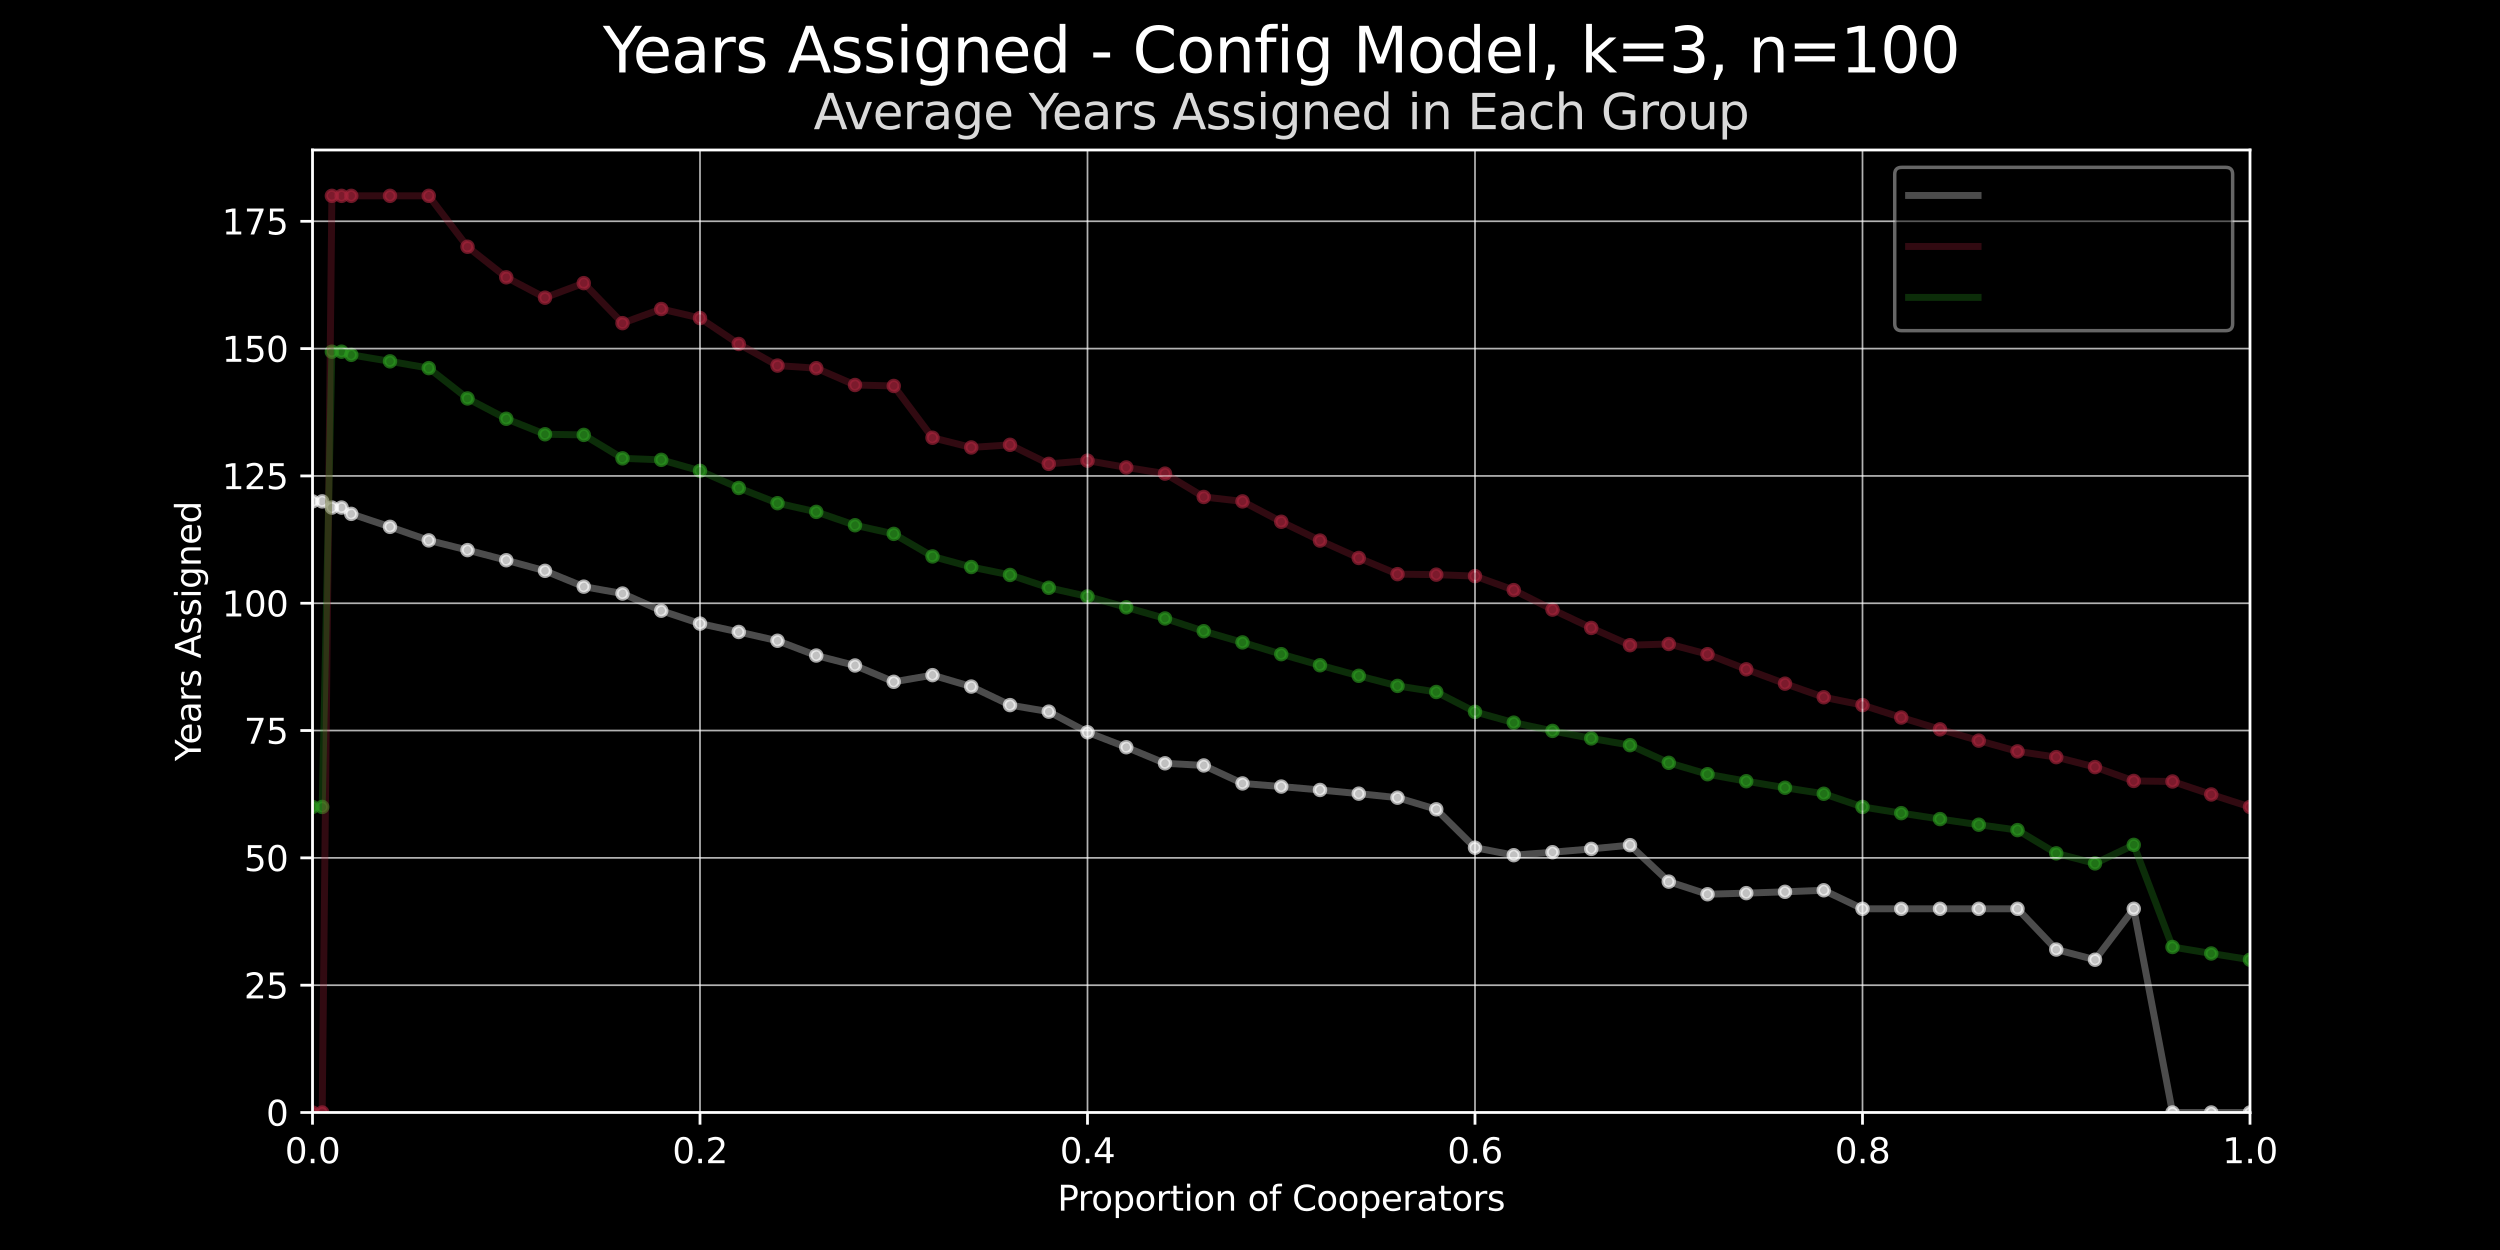 <?xml version="1.0" encoding="utf-8" standalone="no"?>
<!DOCTYPE svg PUBLIC "-//W3C//DTD SVG 1.1//EN"
  "http://www.w3.org/Graphics/SVG/1.1/DTD/svg11.dtd">
<svg xmlns:xlink="http://www.w3.org/1999/xlink" width="720pt" height="360pt" viewBox="0 0 720 360" xmlns="http://www.w3.org/2000/svg" version="1.1">
 <defs>
  <style type="text/css">*{stroke-linejoin: round; stroke-linecap: butt}</style>
 </defs>
 <g id="figure_1">
  <g id="patch_1">
   <path d="M 0 360 
L 720 360 
L 720 0 
L 0 0 
z
"/>
  </g>
  <g id="axes_1">
   <g id="patch_2">
    <path d="M 90 320.4 
L 648 320.4 
L 648 43.2 
L 90 43.2 
z
"/>
   </g>
   <g id="PathCollection_1">
    <defs>
     <path id="m12683fa46a" d="M 0 1.581 
C 0.419 1.581 0.822 1.415 1.118 1.118 
C 1.415 0.822 1.581 0.419 1.581 0 
C 1.581 -0.419 1.415 -0.822 1.118 -1.118 
C 0.822 -1.415 0.419 -1.581 0 -1.581 
C -0.419 -1.581 -0.822 -1.415 -1.118 -1.118 
C -1.415 -0.822 -1.581 -0.419 -1.581 0 
C -1.581 0.419 -1.415 0.822 -1.118 1.118 
C -0.822 1.415 -0.419 1.581 0 1.581 
z
" style="stroke: #ffffff; stroke-opacity: 0.65"/>
    </defs>
    <g clip-path="url(#p4855e568e0)">
     <use xlink:href="#m12683fa46a" x="90" y="144.4" style="fill: #ffffff; fill-opacity: 0.65; stroke: #ffffff; stroke-opacity: 0.65"/>
     <use xlink:href="#m12683fa46a" x="92.79" y="144.4" style="fill: #ffffff; fill-opacity: 0.65; stroke: #ffffff; stroke-opacity: 0.65"/>
     <use xlink:href="#m12683fa46a" x="95.58" y="146.178" style="fill: #ffffff; fill-opacity: 0.65; stroke: #ffffff; stroke-opacity: 0.65"/>
     <use xlink:href="#m12683fa46a" x="98.37" y="146.178" style="fill: #ffffff; fill-opacity: 0.65; stroke: #ffffff; stroke-opacity: 0.65"/>
     <use xlink:href="#m12683fa46a" x="101.16" y="147.992" style="fill: #ffffff; fill-opacity: 0.65; stroke: #ffffff; stroke-opacity: 0.65"/>
     <use xlink:href="#m12683fa46a" x="112.32" y="151.733" style="fill: #ffffff; fill-opacity: 0.65; stroke: #ffffff; stroke-opacity: 0.65"/>
     <use xlink:href="#m12683fa46a" x="123.48" y="155.634" style="fill: #ffffff; fill-opacity: 0.65; stroke: #ffffff; stroke-opacity: 0.65"/>
     <use xlink:href="#m12683fa46a" x="134.64" y="158.429" style="fill: #ffffff; fill-opacity: 0.65; stroke: #ffffff; stroke-opacity: 0.65"/>
     <use xlink:href="#m12683fa46a" x="145.8" y="161.348" style="fill: #ffffff; fill-opacity: 0.65; stroke: #ffffff; stroke-opacity: 0.65"/>
     <use xlink:href="#m12683fa46a" x="156.96" y="164.4" style="fill: #ffffff; fill-opacity: 0.65; stroke: #ffffff; stroke-opacity: 0.65"/>
     <use xlink:href="#m12683fa46a" x="168.12" y="168.958" style="fill: #ffffff; fill-opacity: 0.65; stroke: #ffffff; stroke-opacity: 0.65"/>
     <use xlink:href="#m12683fa46a" x="179.28" y="170.94" style="fill: #ffffff; fill-opacity: 0.65; stroke: #ffffff; stroke-opacity: 0.65"/>
     <use xlink:href="#m12683fa46a" x="190.44" y="175.88" style="fill: #ffffff; fill-opacity: 0.65; stroke: #ffffff; stroke-opacity: 0.65"/>
     <use xlink:href="#m12683fa46a" x="201.6" y="179.6" style="fill: #ffffff; fill-opacity: 0.65; stroke: #ffffff; stroke-opacity: 0.65"/>
     <use xlink:href="#m12683fa46a" x="212.76" y="182.007" style="fill: #ffffff; fill-opacity: 0.65; stroke: #ffffff; stroke-opacity: 0.65"/>
     <use xlink:href="#m12683fa46a" x="223.92" y="184.54" style="fill: #ffffff; fill-opacity: 0.65; stroke: #ffffff; stroke-opacity: 0.65"/>
     <use xlink:href="#m12683fa46a" x="235.08" y="188.796" style="fill: #ffffff; fill-opacity: 0.65; stroke: #ffffff; stroke-opacity: 0.65"/>
     <use xlink:href="#m12683fa46a" x="246.24" y="191.659" style="fill: #ffffff; fill-opacity: 0.65; stroke: #ffffff; stroke-opacity: 0.65"/>
     <use xlink:href="#m12683fa46a" x="257.4" y="196.362" style="fill: #ffffff; fill-opacity: 0.65; stroke: #ffffff; stroke-opacity: 0.65"/>
     <use xlink:href="#m12683fa46a" x="268.56" y="194.439" style="fill: #ffffff; fill-opacity: 0.65; stroke: #ffffff; stroke-opacity: 0.65"/>
     <use xlink:href="#m12683fa46a" x="279.72" y="197.733" style="fill: #ffffff; fill-opacity: 0.65; stroke: #ffffff; stroke-opacity: 0.65"/>
     <use xlink:href="#m12683fa46a" x="290.88" y="203.067" style="fill: #ffffff; fill-opacity: 0.65; stroke: #ffffff; stroke-opacity: 0.65"/>
     <use xlink:href="#m12683fa46a" x="302.04" y="204.959" style="fill: #ffffff; fill-opacity: 0.65; stroke: #ffffff; stroke-opacity: 0.65"/>
     <use xlink:href="#m12683fa46a" x="313.2" y="210.889" style="fill: #ffffff; fill-opacity: 0.65; stroke: #ffffff; stroke-opacity: 0.65"/>
     <use xlink:href="#m12683fa46a" x="324.36" y="215.205" style="fill: #ffffff; fill-opacity: 0.65; stroke: #ffffff; stroke-opacity: 0.65"/>
     <use xlink:href="#m12683fa46a" x="335.52" y="219.829" style="fill: #ffffff; fill-opacity: 0.65; stroke: #ffffff; stroke-opacity: 0.65"/>
     <use xlink:href="#m12683fa46a" x="346.68" y="220.449" style="fill: #ffffff; fill-opacity: 0.65; stroke: #ffffff; stroke-opacity: 0.65"/>
     <use xlink:href="#m12683fa46a" x="357.84" y="225.631" style="fill: #ffffff; fill-opacity: 0.65; stroke: #ffffff; stroke-opacity: 0.65"/>
     <use xlink:href="#m12683fa46a" x="369" y="226.533" style="fill: #ffffff; fill-opacity: 0.65; stroke: #ffffff; stroke-opacity: 0.65"/>
     <use xlink:href="#m12683fa46a" x="380.16" y="227.511" style="fill: #ffffff; fill-opacity: 0.65; stroke: #ffffff; stroke-opacity: 0.65"/>
     <use xlink:href="#m12683fa46a" x="391.32" y="228.574" style="fill: #ffffff; fill-opacity: 0.65; stroke: #ffffff; stroke-opacity: 0.65"/>
     <use xlink:href="#m12683fa46a" x="402.48" y="229.733" style="fill: #ffffff; fill-opacity: 0.65; stroke: #ffffff; stroke-opacity: 0.65"/>
     <use xlink:href="#m12683fa46a" x="413.64" y="233.082" style="fill: #ffffff; fill-opacity: 0.65; stroke: #ffffff; stroke-opacity: 0.65"/>
     <use xlink:href="#m12683fa46a" x="424.8" y="244.133" style="fill: #ffffff; fill-opacity: 0.65; stroke: #ffffff; stroke-opacity: 0.65"/>
     <use xlink:href="#m12683fa46a" x="435.96" y="246.295" style="fill: #ffffff; fill-opacity: 0.65; stroke: #ffffff; stroke-opacity: 0.65"/>
     <use xlink:href="#m12683fa46a" x="447.12" y="245.437" style="fill: #ffffff; fill-opacity: 0.65; stroke: #ffffff; stroke-opacity: 0.65"/>
     <use xlink:href="#m12683fa46a" x="458.28" y="244.478" style="fill: #ffffff; fill-opacity: 0.65; stroke: #ffffff; stroke-opacity: 0.65"/>
     <use xlink:href="#m12683fa46a" x="469.44" y="243.4" style="fill: #ffffff; fill-opacity: 0.65; stroke: #ffffff; stroke-opacity: 0.65"/>
     <use xlink:href="#m12683fa46a" x="480.6" y="253.911" style="fill: #ffffff; fill-opacity: 0.65; stroke: #ffffff; stroke-opacity: 0.65"/>
     <use xlink:href="#m12683fa46a" x="491.76" y="257.543" style="fill: #ffffff; fill-opacity: 0.65; stroke: #ffffff; stroke-opacity: 0.65"/>
     <use xlink:href="#m12683fa46a" x="502.92" y="257.221" style="fill: #ffffff; fill-opacity: 0.65; stroke: #ffffff; stroke-opacity: 0.65"/>
     <use xlink:href="#m12683fa46a" x="514.08" y="256.844" style="fill: #ffffff; fill-opacity: 0.65; stroke: #ffffff; stroke-opacity: 0.65"/>
     <use xlink:href="#m12683fa46a" x="525.24" y="256.4" style="fill: #ffffff; fill-opacity: 0.65; stroke: #ffffff; stroke-opacity: 0.65"/>
     <use xlink:href="#m12683fa46a" x="536.4" y="261.733" style="fill: #ffffff; fill-opacity: 0.65; stroke: #ffffff; stroke-opacity: 0.65"/>
     <use xlink:href="#m12683fa46a" x="547.56" y="261.733" style="fill: #ffffff; fill-opacity: 0.65; stroke: #ffffff; stroke-opacity: 0.65"/>
     <use xlink:href="#m12683fa46a" x="558.72" y="261.733" style="fill: #ffffff; fill-opacity: 0.65; stroke: #ffffff; stroke-opacity: 0.65"/>
     <use xlink:href="#m12683fa46a" x="569.88" y="261.733" style="fill: #ffffff; fill-opacity: 0.65; stroke: #ffffff; stroke-opacity: 0.65"/>
     <use xlink:href="#m12683fa46a" x="581.04" y="261.733" style="fill: #ffffff; fill-opacity: 0.65; stroke: #ffffff; stroke-opacity: 0.65"/>
     <use xlink:href="#m12683fa46a" x="592.2" y="273.467" style="fill: #ffffff; fill-opacity: 0.65; stroke: #ffffff; stroke-opacity: 0.65"/>
     <use xlink:href="#m12683fa46a" x="603.36" y="276.4" style="fill: #ffffff; fill-opacity: 0.65; stroke: #ffffff; stroke-opacity: 0.65"/>
     <use xlink:href="#m12683fa46a" x="614.52" y="261.733" style="fill: #ffffff; fill-opacity: 0.65; stroke: #ffffff; stroke-opacity: 0.65"/>
     <use xlink:href="#m12683fa46a" x="625.68" y="320.4" style="fill: #ffffff; fill-opacity: 0.65; stroke: #ffffff; stroke-opacity: 0.65"/>
     <use xlink:href="#m12683fa46a" x="636.84" y="320.4" style="fill: #ffffff; fill-opacity: 0.65; stroke: #ffffff; stroke-opacity: 0.65"/>
     <use xlink:href="#m12683fa46a" x="648" y="320.4" style="fill: #ffffff; fill-opacity: 0.65; stroke: #ffffff; stroke-opacity: 0.65"/>
    </g>
   </g>
   <g id="PathCollection_2">
    <defs>
     <path id="mee49247e23" d="M 0 1.581 
C 0.419 1.581 0.822 1.415 1.118 1.118 
C 1.415 0.822 1.581 0.419 1.581 0 
C 1.581 -0.419 1.415 -0.822 1.118 -1.118 
C 0.822 -1.415 0.419 -1.581 0 -1.581 
C -0.419 -1.581 -0.822 -1.415 -1.118 -1.118 
C -1.415 -0.822 -1.581 -0.419 -1.581 0 
C -1.581 0.419 -1.415 0.822 -1.118 1.118 
C -0.822 1.415 -0.419 1.581 0 1.581 
z
" style="stroke: #a4243b; stroke-opacity: 0.65"/>
    </defs>
    <g clip-path="url(#p4855e568e0)">
     <use xlink:href="#mee49247e23" x="90" y="320.4" style="fill: #a4243b; fill-opacity: 0.65; stroke: #a4243b; stroke-opacity: 0.65"/>
     <use xlink:href="#mee49247e23" x="92.79" y="320.4" style="fill: #a4243b; fill-opacity: 0.65; stroke: #a4243b; stroke-opacity: 0.65"/>
     <use xlink:href="#mee49247e23" x="95.58" y="56.4" style="fill: #a4243b; fill-opacity: 0.65; stroke: #a4243b; stroke-opacity: 0.65"/>
     <use xlink:href="#mee49247e23" x="98.37" y="56.4" style="fill: #a4243b; fill-opacity: 0.65; stroke: #a4243b; stroke-opacity: 0.65"/>
     <use xlink:href="#mee49247e23" x="101.16" y="56.4" style="fill: #a4243b; fill-opacity: 0.65; stroke: #a4243b; stroke-opacity: 0.65"/>
     <use xlink:href="#mee49247e23" x="112.32" y="56.4" style="fill: #a4243b; fill-opacity: 0.65; stroke: #a4243b; stroke-opacity: 0.65"/>
     <use xlink:href="#mee49247e23" x="123.48" y="56.4" style="fill: #a4243b; fill-opacity: 0.65; stroke: #a4243b; stroke-opacity: 0.65"/>
     <use xlink:href="#mee49247e23" x="134.64" y="71.067" style="fill: #a4243b; fill-opacity: 0.65; stroke: #a4243b; stroke-opacity: 0.65"/>
     <use xlink:href="#mee49247e23" x="145.8" y="79.867" style="fill: #a4243b; fill-opacity: 0.65; stroke: #a4243b; stroke-opacity: 0.65"/>
     <use xlink:href="#mee49247e23" x="156.96" y="85.733" style="fill: #a4243b; fill-opacity: 0.65; stroke: #a4243b; stroke-opacity: 0.65"/>
     <use xlink:href="#mee49247e23" x="168.12" y="81.543" style="fill: #a4243b; fill-opacity: 0.65; stroke: #a4243b; stroke-opacity: 0.65"/>
     <use xlink:href="#mee49247e23" x="179.28" y="93.067" style="fill: #a4243b; fill-opacity: 0.65; stroke: #a4243b; stroke-opacity: 0.65"/>
     <use xlink:href="#mee49247e23" x="190.44" y="88.993" style="fill: #a4243b; fill-opacity: 0.65; stroke: #a4243b; stroke-opacity: 0.65"/>
     <use xlink:href="#mee49247e23" x="201.6" y="91.6" style="fill: #a4243b; fill-opacity: 0.65; stroke: #a4243b; stroke-opacity: 0.65"/>
     <use xlink:href="#mee49247e23" x="212.76" y="99.067" style="fill: #a4243b; fill-opacity: 0.65; stroke: #a4243b; stroke-opacity: 0.65"/>
     <use xlink:href="#mee49247e23" x="223.92" y="105.289" style="fill: #a4243b; fill-opacity: 0.65; stroke: #a4243b; stroke-opacity: 0.65"/>
     <use xlink:href="#mee49247e23" x="235.08" y="106.041" style="fill: #a4243b; fill-opacity: 0.65; stroke: #a4243b; stroke-opacity: 0.65"/>
     <use xlink:href="#mee49247e23" x="246.24" y="110.876" style="fill: #a4243b; fill-opacity: 0.65; stroke: #a4243b; stroke-opacity: 0.65"/>
     <use xlink:href="#mee49247e23" x="257.4" y="111.156" style="fill: #a4243b; fill-opacity: 0.65; stroke: #a4243b; stroke-opacity: 0.65"/>
     <use xlink:href="#mee49247e23" x="268.56" y="126.067" style="fill: #a4243b; fill-opacity: 0.65; stroke: #a4243b; stroke-opacity: 0.65"/>
     <use xlink:href="#mee49247e23" x="279.72" y="128.871" style="fill: #a4243b; fill-opacity: 0.65; stroke: #a4243b; stroke-opacity: 0.65"/>
     <use xlink:href="#mee49247e23" x="290.88" y="128.104" style="fill: #a4243b; fill-opacity: 0.65; stroke: #a4243b; stroke-opacity: 0.65"/>
     <use xlink:href="#mee49247e23" x="302.04" y="133.593" style="fill: #a4243b; fill-opacity: 0.65; stroke: #a4243b; stroke-opacity: 0.65"/>
     <use xlink:href="#mee49247e23" x="313.2" y="132.667" style="fill: #a4243b; fill-opacity: 0.65; stroke: #a4243b; stroke-opacity: 0.65"/>
     <use xlink:href="#mee49247e23" x="324.36" y="134.622" style="fill: #a4243b; fill-opacity: 0.65; stroke: #a4243b; stroke-opacity: 0.65"/>
     <use xlink:href="#mee49247e23" x="335.52" y="136.4" style="fill: #a4243b; fill-opacity: 0.65; stroke: #a4243b; stroke-opacity: 0.65"/>
     <use xlink:href="#mee49247e23" x="346.68" y="143.125" style="fill: #a4243b; fill-opacity: 0.65; stroke: #a4243b; stroke-opacity: 0.65"/>
     <use xlink:href="#mee49247e23" x="357.84" y="144.4" style="fill: #a4243b; fill-opacity: 0.65; stroke: #a4243b; stroke-opacity: 0.65"/>
     <use xlink:href="#mee49247e23" x="369" y="150.267" style="fill: #a4243b; fill-opacity: 0.65; stroke: #a4243b; stroke-opacity: 0.65"/>
     <use xlink:href="#mee49247e23" x="380.16" y="155.682" style="fill: #a4243b; fill-opacity: 0.65; stroke: #a4243b; stroke-opacity: 0.65"/>
     <use xlink:href="#mee49247e23" x="391.32" y="160.696" style="fill: #a4243b; fill-opacity: 0.65; stroke: #a4243b; stroke-opacity: 0.65"/>
     <use xlink:href="#mee49247e23" x="402.48" y="165.352" style="fill: #a4243b; fill-opacity: 0.65; stroke: #a4243b; stroke-opacity: 0.65"/>
     <use xlink:href="#mee49247e23" x="413.64" y="165.499" style="fill: #a4243b; fill-opacity: 0.65; stroke: #a4243b; stroke-opacity: 0.65"/>
     <use xlink:href="#mee49247e23" x="424.8" y="165.911" style="fill: #a4243b; fill-opacity: 0.65; stroke: #a4243b; stroke-opacity: 0.65"/>
     <use xlink:href="#mee49247e23" x="435.96" y="169.948" style="fill: #a4243b; fill-opacity: 0.65; stroke: #a4243b; stroke-opacity: 0.65"/>
     <use xlink:href="#mee49247e23" x="447.12" y="175.567" style="fill: #a4243b; fill-opacity: 0.65; stroke: #a4243b; stroke-opacity: 0.65"/>
     <use xlink:href="#mee49247e23" x="458.28" y="180.844" style="fill: #a4243b; fill-opacity: 0.65; stroke: #a4243b; stroke-opacity: 0.65"/>
     <use xlink:href="#mee49247e23" x="469.44" y="185.812" style="fill: #a4243b; fill-opacity: 0.65; stroke: #a4243b; stroke-opacity: 0.65"/>
     <use xlink:href="#mee49247e23" x="480.6" y="185.467" style="fill: #a4243b; fill-opacity: 0.65; stroke: #a4243b; stroke-opacity: 0.65"/>
     <use xlink:href="#mee49247e23" x="491.76" y="188.4" style="fill: #a4243b; fill-opacity: 0.65; stroke: #a4243b; stroke-opacity: 0.65"/>
     <use xlink:href="#mee49247e23" x="502.92" y="192.76" style="fill: #a4243b; fill-opacity: 0.65; stroke: #a4243b; stroke-opacity: 0.65"/>
     <use xlink:href="#mee49247e23" x="514.08" y="196.891" style="fill: #a4243b; fill-opacity: 0.65; stroke: #a4243b; stroke-opacity: 0.65"/>
     <use xlink:href="#mee49247e23" x="525.24" y="200.81" style="fill: #a4243b; fill-opacity: 0.65; stroke: #a4243b; stroke-opacity: 0.65"/>
     <use xlink:href="#mee49247e23" x="536.4" y="203.067" style="fill: #a4243b; fill-opacity: 0.65; stroke: #a4243b; stroke-opacity: 0.65"/>
     <use xlink:href="#mee49247e23" x="547.56" y="206.644" style="fill: #a4243b; fill-opacity: 0.65; stroke: #a4243b; stroke-opacity: 0.65"/>
     <use xlink:href="#mee49247e23" x="558.72" y="210.051" style="fill: #a4243b; fill-opacity: 0.65; stroke: #a4243b; stroke-opacity: 0.65"/>
     <use xlink:href="#mee49247e23" x="569.88" y="213.299" style="fill: #a4243b; fill-opacity: 0.65; stroke: #a4243b; stroke-opacity: 0.65"/>
     <use xlink:href="#mee49247e23" x="581.04" y="216.4" style="fill: #a4243b; fill-opacity: 0.65; stroke: #a4243b; stroke-opacity: 0.65"/>
     <use xlink:href="#mee49247e23" x="592.2" y="218.059" style="fill: #a4243b; fill-opacity: 0.65; stroke: #a4243b; stroke-opacity: 0.65"/>
     <use xlink:href="#mee49247e23" x="603.36" y="220.922" style="fill: #a4243b; fill-opacity: 0.65; stroke: #a4243b; stroke-opacity: 0.65"/>
     <use xlink:href="#mee49247e23" x="614.52" y="224.911" style="fill: #a4243b; fill-opacity: 0.65; stroke: #a4243b; stroke-opacity: 0.65"/>
     <use xlink:href="#mee49247e23" x="625.68" y="225.067" style="fill: #a4243b; fill-opacity: 0.65; stroke: #a4243b; stroke-opacity: 0.65"/>
     <use xlink:href="#mee49247e23" x="636.84" y="228.808" style="fill: #a4243b; fill-opacity: 0.65; stroke: #a4243b; stroke-opacity: 0.65"/>
     <use xlink:href="#mee49247e23" x="648" y="232.4" style="fill: #a4243b; fill-opacity: 0.65; stroke: #a4243b; stroke-opacity: 0.65"/>
    </g>
   </g>
   <g id="PathCollection_3">
    <defs>
     <path id="m3c307ab7bc" d="M 0 1.581 
C 0.419 1.581 0.822 1.415 1.118 1.118 
C 1.415 0.822 1.581 0.419 1.581 0 
C 1.581 -0.419 1.415 -0.822 1.118 -1.118 
C 0.822 -1.415 0.419 -1.581 0 -1.581 
C -0.419 -1.581 -0.822 -1.415 -1.118 -1.118 
C -1.415 -0.822 -1.581 -0.419 -1.581 0 
C -1.581 0.419 -1.415 0.822 -1.118 1.118 
C -0.822 1.415 -0.419 1.581 0 1.581 
z
" style="stroke: #2b9720; stroke-opacity: 0.65"/>
    </defs>
    <g clip-path="url(#p4855e568e0)">
     <use xlink:href="#m3c307ab7bc" x="90" y="232.4" style="fill: #2b9720; fill-opacity: 0.65; stroke: #2b9720; stroke-opacity: 0.65"/>
     <use xlink:href="#m3c307ab7bc" x="92.79" y="232.4" style="fill: #2b9720; fill-opacity: 0.65; stroke: #2b9720; stroke-opacity: 0.65"/>
     <use xlink:href="#m3c307ab7bc" x="95.58" y="101.289" style="fill: #2b9720; fill-opacity: 0.65; stroke: #2b9720; stroke-opacity: 0.65"/>
     <use xlink:href="#m3c307ab7bc" x="98.37" y="101.289" style="fill: #2b9720; fill-opacity: 0.65; stroke: #2b9720; stroke-opacity: 0.65"/>
     <use xlink:href="#m3c307ab7bc" x="101.16" y="102.196" style="fill: #2b9720; fill-opacity: 0.65; stroke: #2b9720; stroke-opacity: 0.65"/>
     <use xlink:href="#m3c307ab7bc" x="112.32" y="104.067" style="fill: #2b9720; fill-opacity: 0.65; stroke: #2b9720; stroke-opacity: 0.65"/>
     <use xlink:href="#m3c307ab7bc" x="123.48" y="106.017" style="fill: #2b9720; fill-opacity: 0.65; stroke: #2b9720; stroke-opacity: 0.65"/>
     <use xlink:href="#m3c307ab7bc" x="134.64" y="114.748" style="fill: #2b9720; fill-opacity: 0.65; stroke: #2b9720; stroke-opacity: 0.65"/>
     <use xlink:href="#m3c307ab7bc" x="145.8" y="120.607" style="fill: #2b9720; fill-opacity: 0.65; stroke: #2b9720; stroke-opacity: 0.65"/>
     <use xlink:href="#m3c307ab7bc" x="156.96" y="125.067" style="fill: #2b9720; fill-opacity: 0.65; stroke: #2b9720; stroke-opacity: 0.65"/>
     <use xlink:href="#m3c307ab7bc" x="168.12" y="125.25" style="fill: #2b9720; fill-opacity: 0.65; stroke: #2b9720; stroke-opacity: 0.65"/>
     <use xlink:href="#m3c307ab7bc" x="179.28" y="132.003" style="fill: #2b9720; fill-opacity: 0.65; stroke: #2b9720; stroke-opacity: 0.65"/>
     <use xlink:href="#m3c307ab7bc" x="190.44" y="132.436" style="fill: #2b9720; fill-opacity: 0.65; stroke: #2b9720; stroke-opacity: 0.65"/>
     <use xlink:href="#m3c307ab7bc" x="201.6" y="135.6" style="fill: #2b9720; fill-opacity: 0.65; stroke: #2b9720; stroke-opacity: 0.65"/>
     <use xlink:href="#m3c307ab7bc" x="212.76" y="140.537" style="fill: #2b9720; fill-opacity: 0.65; stroke: #2b9720; stroke-opacity: 0.65"/>
     <use xlink:href="#m3c307ab7bc" x="223.92" y="144.915" style="fill: #2b9720; fill-opacity: 0.65; stroke: #2b9720; stroke-opacity: 0.65"/>
     <use xlink:href="#m3c307ab7bc" x="235.08" y="147.419" style="fill: #2b9720; fill-opacity: 0.65; stroke: #2b9720; stroke-opacity: 0.65"/>
     <use xlink:href="#m3c307ab7bc" x="246.24" y="151.268" style="fill: #2b9720; fill-opacity: 0.65; stroke: #2b9720; stroke-opacity: 0.65"/>
     <use xlink:href="#m3c307ab7bc" x="257.4" y="153.759" style="fill: #2b9720; fill-opacity: 0.65; stroke: #2b9720; stroke-opacity: 0.65"/>
     <use xlink:href="#m3c307ab7bc" x="268.56" y="160.253" style="fill: #2b9720; fill-opacity: 0.65; stroke: #2b9720; stroke-opacity: 0.65"/>
     <use xlink:href="#m3c307ab7bc" x="279.72" y="163.302" style="fill: #2b9720; fill-opacity: 0.65; stroke: #2b9720; stroke-opacity: 0.65"/>
     <use xlink:href="#m3c307ab7bc" x="290.88" y="165.585" style="fill: #2b9720; fill-opacity: 0.65; stroke: #2b9720; stroke-opacity: 0.65"/>
     <use xlink:href="#m3c307ab7bc" x="302.04" y="169.276" style="fill: #2b9720; fill-opacity: 0.65; stroke: #2b9720; stroke-opacity: 0.65"/>
     <use xlink:href="#m3c307ab7bc" x="313.2" y="171.778" style="fill: #2b9720; fill-opacity: 0.65; stroke: #2b9720; stroke-opacity: 0.65"/>
     <use xlink:href="#m3c307ab7bc" x="324.36" y="174.913" style="fill: #2b9720; fill-opacity: 0.65; stroke: #2b9720; stroke-opacity: 0.65"/>
     <use xlink:href="#m3c307ab7bc" x="335.52" y="178.114" style="fill: #2b9720; fill-opacity: 0.65; stroke: #2b9720; stroke-opacity: 0.65"/>
     <use xlink:href="#m3c307ab7bc" x="346.68" y="181.787" style="fill: #2b9720; fill-opacity: 0.65; stroke: #2b9720; stroke-opacity: 0.65"/>
     <use xlink:href="#m3c307ab7bc" x="357.84" y="185.015" style="fill: #2b9720; fill-opacity: 0.65; stroke: #2b9720; stroke-opacity: 0.65"/>
     <use xlink:href="#m3c307ab7bc" x="369" y="188.4" style="fill: #2b9720; fill-opacity: 0.65; stroke: #2b9720; stroke-opacity: 0.65"/>
     <use xlink:href="#m3c307ab7bc" x="380.16" y="191.597" style="fill: #2b9720; fill-opacity: 0.65; stroke: #2b9720; stroke-opacity: 0.65"/>
     <use xlink:href="#m3c307ab7bc" x="391.32" y="194.635" style="fill: #2b9720; fill-opacity: 0.65; stroke: #2b9720; stroke-opacity: 0.65"/>
     <use xlink:href="#m3c307ab7bc" x="402.48" y="197.543" style="fill: #2b9720; fill-opacity: 0.65; stroke: #2b9720; stroke-opacity: 0.65"/>
     <use xlink:href="#m3c307ab7bc" x="413.64" y="199.291" style="fill: #2b9720; fill-opacity: 0.65; stroke: #2b9720; stroke-opacity: 0.65"/>
     <use xlink:href="#m3c307ab7bc" x="424.8" y="205.022" style="fill: #2b9720; fill-opacity: 0.65; stroke: #2b9720; stroke-opacity: 0.65"/>
     <use xlink:href="#m3c307ab7bc" x="435.96" y="208.122" style="fill: #2b9720; fill-opacity: 0.65; stroke: #2b9720; stroke-opacity: 0.65"/>
     <use xlink:href="#m3c307ab7bc" x="447.12" y="210.502" style="fill: #2b9720; fill-opacity: 0.65; stroke: #2b9720; stroke-opacity: 0.65"/>
     <use xlink:href="#m3c307ab7bc" x="458.28" y="212.661" style="fill: #2b9720; fill-opacity: 0.65; stroke: #2b9720; stroke-opacity: 0.65"/>
     <use xlink:href="#m3c307ab7bc" x="469.44" y="214.606" style="fill: #2b9720; fill-opacity: 0.65; stroke: #2b9720; stroke-opacity: 0.65"/>
     <use xlink:href="#m3c307ab7bc" x="480.6" y="219.689" style="fill: #2b9720; fill-opacity: 0.65; stroke: #2b9720; stroke-opacity: 0.65"/>
     <use xlink:href="#m3c307ab7bc" x="491.76" y="222.971" style="fill: #2b9720; fill-opacity: 0.65; stroke: #2b9720; stroke-opacity: 0.65"/>
     <use xlink:href="#m3c307ab7bc" x="502.92" y="224.99" style="fill: #2b9720; fill-opacity: 0.65; stroke: #2b9720; stroke-opacity: 0.65"/>
     <use xlink:href="#m3c307ab7bc" x="514.08" y="226.868" style="fill: #2b9720; fill-opacity: 0.65; stroke: #2b9720; stroke-opacity: 0.65"/>
     <use xlink:href="#m3c307ab7bc" x="525.24" y="228.605" style="fill: #2b9720; fill-opacity: 0.65; stroke: #2b9720; stroke-opacity: 0.65"/>
     <use xlink:href="#m3c307ab7bc" x="536.4" y="232.4" style="fill: #2b9720; fill-opacity: 0.65; stroke: #2b9720; stroke-opacity: 0.65"/>
     <use xlink:href="#m3c307ab7bc" x="547.56" y="234.189" style="fill: #2b9720; fill-opacity: 0.65; stroke: #2b9720; stroke-opacity: 0.65"/>
     <use xlink:href="#m3c307ab7bc" x="558.72" y="235.892" style="fill: #2b9720; fill-opacity: 0.65; stroke: #2b9720; stroke-opacity: 0.65"/>
     <use xlink:href="#m3c307ab7bc" x="569.88" y="237.516" style="fill: #2b9720; fill-opacity: 0.65; stroke: #2b9720; stroke-opacity: 0.65"/>
     <use xlink:href="#m3c307ab7bc" x="581.04" y="239.067" style="fill: #2b9720; fill-opacity: 0.65; stroke: #2b9720; stroke-opacity: 0.65"/>
     <use xlink:href="#m3c307ab7bc" x="592.2" y="245.763" style="fill: #2b9720; fill-opacity: 0.65; stroke: #2b9720; stroke-opacity: 0.65"/>
     <use xlink:href="#m3c307ab7bc" x="603.36" y="248.661" style="fill: #2b9720; fill-opacity: 0.65; stroke: #2b9720; stroke-opacity: 0.65"/>
     <use xlink:href="#m3c307ab7bc" x="614.52" y="243.322" style="fill: #2b9720; fill-opacity: 0.65; stroke: #2b9720; stroke-opacity: 0.65"/>
     <use xlink:href="#m3c307ab7bc" x="625.68" y="272.733" style="fill: #2b9720; fill-opacity: 0.65; stroke: #2b9720; stroke-opacity: 0.65"/>
     <use xlink:href="#m3c307ab7bc" x="636.84" y="274.604" style="fill: #2b9720; fill-opacity: 0.65; stroke: #2b9720; stroke-opacity: 0.65"/>
     <use xlink:href="#m3c307ab7bc" x="648" y="276.4" style="fill: #2b9720; fill-opacity: 0.65; stroke: #2b9720; stroke-opacity: 0.65"/>
    </g>
   </g>
   <g id="matplotlib.axis_1">
    <g id="xtick_1">
     <g id="line2d_1">
      <path d="M 90 320.4 
L 90 43.2 
" clip-path="url(#p4855e568e0)" style="fill: none; stroke: #ffffff; stroke-opacity: 0.7; stroke-width: 0.5; stroke-linecap: square"/>
     </g>
     <g id="line2d_2">
      <defs>
       <path id="m5437468c72" d="M 0 0 
L 0 3.5 
" style="stroke: #ffffff; stroke-width: 0.8"/>
      </defs>
      <g>
       <use xlink:href="#m5437468c72" x="90" y="320.4" style="fill: #ffffff; stroke: #ffffff; stroke-width: 0.8"/>
      </g>
     </g>
     <g id="text_1">
      <!-- 0.0 -->
      <g style="fill: #ffffff" transform="translate(82.048 334.998) scale(0.1 -0.1)">
       <defs>
        <path id="DejaVuSans-30" d="M 2034 4250 
Q 1547 4250 1301 3770 
Q 1056 3291 1056 2328 
Q 1056 1369 1301 889 
Q 1547 409 2034 409 
Q 2525 409 2770 889 
Q 3016 1369 3016 2328 
Q 3016 3291 2770 3770 
Q 2525 4250 2034 4250 
z
M 2034 4750 
Q 2819 4750 3233 4129 
Q 3647 3509 3647 2328 
Q 3647 1150 3233 529 
Q 2819 -91 2034 -91 
Q 1250 -91 836 529 
Q 422 1150 422 2328 
Q 422 3509 836 4129 
Q 1250 4750 2034 4750 
z
" transform="scale(0.016)"/>
        <path id="DejaVuSans-2e" d="M 684 794 
L 1344 794 
L 1344 0 
L 684 0 
L 684 794 
z
" transform="scale(0.016)"/>
       </defs>
       <use xlink:href="#DejaVuSans-30"/>
       <use xlink:href="#DejaVuSans-2e" x="63.623"/>
       <use xlink:href="#DejaVuSans-30" x="95.41"/>
      </g>
     </g>
    </g>
    <g id="xtick_2">
     <g id="line2d_3">
      <path d="M 201.6 320.4 
L 201.6 43.2 
" clip-path="url(#p4855e568e0)" style="fill: none; stroke: #ffffff; stroke-opacity: 0.7; stroke-width: 0.5; stroke-linecap: square"/>
     </g>
     <g id="line2d_4">
      <g>
       <use xlink:href="#m5437468c72" x="201.6" y="320.4" style="fill: #ffffff; stroke: #ffffff; stroke-width: 0.8"/>
      </g>
     </g>
     <g id="text_2">
      <!-- 0.2 -->
      <g style="fill: #ffffff" transform="translate(193.648 334.998) scale(0.1 -0.1)">
       <defs>
        <path id="DejaVuSans-32" d="M 1228 531 
L 3431 531 
L 3431 0 
L 469 0 
L 469 531 
Q 828 903 1448 1529 
Q 2069 2156 2228 2338 
Q 2531 2678 2651 2914 
Q 2772 3150 2772 3378 
Q 2772 3750 2511 3984 
Q 2250 4219 1831 4219 
Q 1534 4219 1204 4116 
Q 875 4013 500 3803 
L 500 4441 
Q 881 4594 1212 4672 
Q 1544 4750 1819 4750 
Q 2544 4750 2975 4387 
Q 3406 4025 3406 3419 
Q 3406 3131 3298 2873 
Q 3191 2616 2906 2266 
Q 2828 2175 2409 1742 
Q 1991 1309 1228 531 
z
" transform="scale(0.016)"/>
       </defs>
       <use xlink:href="#DejaVuSans-30"/>
       <use xlink:href="#DejaVuSans-2e" x="63.623"/>
       <use xlink:href="#DejaVuSans-32" x="95.41"/>
      </g>
     </g>
    </g>
    <g id="xtick_3">
     <g id="line2d_5">
      <path d="M 313.2 320.4 
L 313.2 43.2 
" clip-path="url(#p4855e568e0)" style="fill: none; stroke: #ffffff; stroke-opacity: 0.7; stroke-width: 0.5; stroke-linecap: square"/>
     </g>
     <g id="line2d_6">
      <g>
       <use xlink:href="#m5437468c72" x="313.2" y="320.4" style="fill: #ffffff; stroke: #ffffff; stroke-width: 0.8"/>
      </g>
     </g>
     <g id="text_3">
      <!-- 0.4 -->
      <g style="fill: #ffffff" transform="translate(305.248 334.998) scale(0.1 -0.1)">
       <defs>
        <path id="DejaVuSans-34" d="M 2419 4116 
L 825 1625 
L 2419 1625 
L 2419 4116 
z
M 2253 4666 
L 3047 4666 
L 3047 1625 
L 3713 1625 
L 3713 1100 
L 3047 1100 
L 3047 0 
L 2419 0 
L 2419 1100 
L 313 1100 
L 313 1709 
L 2253 4666 
z
" transform="scale(0.016)"/>
       </defs>
       <use xlink:href="#DejaVuSans-30"/>
       <use xlink:href="#DejaVuSans-2e" x="63.623"/>
       <use xlink:href="#DejaVuSans-34" x="95.41"/>
      </g>
     </g>
    </g>
    <g id="xtick_4">
     <g id="line2d_7">
      <path d="M 424.8 320.4 
L 424.8 43.2 
" clip-path="url(#p4855e568e0)" style="fill: none; stroke: #ffffff; stroke-opacity: 0.7; stroke-width: 0.5; stroke-linecap: square"/>
     </g>
     <g id="line2d_8">
      <g>
       <use xlink:href="#m5437468c72" x="424.8" y="320.4" style="fill: #ffffff; stroke: #ffffff; stroke-width: 0.8"/>
      </g>
     </g>
     <g id="text_4">
      <!-- 0.6 -->
      <g style="fill: #ffffff" transform="translate(416.848 334.998) scale(0.1 -0.1)">
       <defs>
        <path id="DejaVuSans-36" d="M 2113 2584 
Q 1688 2584 1439 2293 
Q 1191 2003 1191 1497 
Q 1191 994 1439 701 
Q 1688 409 2113 409 
Q 2538 409 2786 701 
Q 3034 994 3034 1497 
Q 3034 2003 2786 2293 
Q 2538 2584 2113 2584 
z
M 3366 4563 
L 3366 3988 
Q 3128 4100 2886 4159 
Q 2644 4219 2406 4219 
Q 1781 4219 1451 3797 
Q 1122 3375 1075 2522 
Q 1259 2794 1537 2939 
Q 1816 3084 2150 3084 
Q 2853 3084 3261 2657 
Q 3669 2231 3669 1497 
Q 3669 778 3244 343 
Q 2819 -91 2113 -91 
Q 1303 -91 875 529 
Q 447 1150 447 2328 
Q 447 3434 972 4092 
Q 1497 4750 2381 4750 
Q 2619 4750 2861 4703 
Q 3103 4656 3366 4563 
z
" transform="scale(0.016)"/>
       </defs>
       <use xlink:href="#DejaVuSans-30"/>
       <use xlink:href="#DejaVuSans-2e" x="63.623"/>
       <use xlink:href="#DejaVuSans-36" x="95.41"/>
      </g>
     </g>
    </g>
    <g id="xtick_5">
     <g id="line2d_9">
      <path d="M 536.4 320.4 
L 536.4 43.2 
" clip-path="url(#p4855e568e0)" style="fill: none; stroke: #ffffff; stroke-opacity: 0.7; stroke-width: 0.5; stroke-linecap: square"/>
     </g>
     <g id="line2d_10">
      <g>
       <use xlink:href="#m5437468c72" x="536.4" y="320.4" style="fill: #ffffff; stroke: #ffffff; stroke-width: 0.8"/>
      </g>
     </g>
     <g id="text_5">
      <!-- 0.8 -->
      <g style="fill: #ffffff" transform="translate(528.448 334.998) scale(0.1 -0.1)">
       <defs>
        <path id="DejaVuSans-38" d="M 2034 2216 
Q 1584 2216 1326 1975 
Q 1069 1734 1069 1313 
Q 1069 891 1326 650 
Q 1584 409 2034 409 
Q 2484 409 2743 651 
Q 3003 894 3003 1313 
Q 3003 1734 2745 1975 
Q 2488 2216 2034 2216 
z
M 1403 2484 
Q 997 2584 770 2862 
Q 544 3141 544 3541 
Q 544 4100 942 4425 
Q 1341 4750 2034 4750 
Q 2731 4750 3128 4425 
Q 3525 4100 3525 3541 
Q 3525 3141 3298 2862 
Q 3072 2584 2669 2484 
Q 3125 2378 3379 2068 
Q 3634 1759 3634 1313 
Q 3634 634 3220 271 
Q 2806 -91 2034 -91 
Q 1263 -91 848 271 
Q 434 634 434 1313 
Q 434 1759 690 2068 
Q 947 2378 1403 2484 
z
M 1172 3481 
Q 1172 3119 1398 2916 
Q 1625 2713 2034 2713 
Q 2441 2713 2670 2916 
Q 2900 3119 2900 3481 
Q 2900 3844 2670 4047 
Q 2441 4250 2034 4250 
Q 1625 4250 1398 4047 
Q 1172 3844 1172 3481 
z
" transform="scale(0.016)"/>
       </defs>
       <use xlink:href="#DejaVuSans-30"/>
       <use xlink:href="#DejaVuSans-2e" x="63.623"/>
       <use xlink:href="#DejaVuSans-38" x="95.41"/>
      </g>
     </g>
    </g>
    <g id="xtick_6">
     <g id="line2d_11">
      <path d="M 648 320.4 
L 648 43.2 
" clip-path="url(#p4855e568e0)" style="fill: none; stroke: #ffffff; stroke-opacity: 0.7; stroke-width: 0.5; stroke-linecap: square"/>
     </g>
     <g id="line2d_12">
      <g>
       <use xlink:href="#m5437468c72" x="648" y="320.4" style="fill: #ffffff; stroke: #ffffff; stroke-width: 0.8"/>
      </g>
     </g>
     <g id="text_6">
      <!-- 1.0 -->
      <g style="fill: #ffffff" transform="translate(640.048 334.998) scale(0.1 -0.1)">
       <defs>
        <path id="DejaVuSans-31" d="M 794 531 
L 1825 531 
L 1825 4091 
L 703 3866 
L 703 4441 
L 1819 4666 
L 2450 4666 
L 2450 531 
L 3481 531 
L 3481 0 
L 794 0 
L 794 531 
z
" transform="scale(0.016)"/>
       </defs>
       <use xlink:href="#DejaVuSans-31"/>
       <use xlink:href="#DejaVuSans-2e" x="63.623"/>
       <use xlink:href="#DejaVuSans-30" x="95.41"/>
      </g>
     </g>
    </g>
    <g id="text_7">
     <!-- Proportion of Cooperators -->
     <g style="fill: #ffffff" transform="translate(304.546 348.677) scale(0.1 -0.1)">
      <defs>
       <path id="DejaVuSans-50" d="M 1259 4147 
L 1259 2394 
L 2053 2394 
Q 2494 2394 2734 2622 
Q 2975 2850 2975 3272 
Q 2975 3691 2734 3919 
Q 2494 4147 2053 4147 
L 1259 4147 
z
M 628 4666 
L 2053 4666 
Q 2838 4666 3239 4311 
Q 3641 3956 3641 3272 
Q 3641 2581 3239 2228 
Q 2838 1875 2053 1875 
L 1259 1875 
L 1259 0 
L 628 0 
L 628 4666 
z
" transform="scale(0.016)"/>
       <path id="DejaVuSans-72" d="M 2631 2963 
Q 2534 3019 2420 3045 
Q 2306 3072 2169 3072 
Q 1681 3072 1420 2755 
Q 1159 2438 1159 1844 
L 1159 0 
L 581 0 
L 581 3500 
L 1159 3500 
L 1159 2956 
Q 1341 3275 1631 3429 
Q 1922 3584 2338 3584 
Q 2397 3584 2469 3576 
Q 2541 3569 2628 3553 
L 2631 2963 
z
" transform="scale(0.016)"/>
       <path id="DejaVuSans-6f" d="M 1959 3097 
Q 1497 3097 1228 2736 
Q 959 2375 959 1747 
Q 959 1119 1226 758 
Q 1494 397 1959 397 
Q 2419 397 2687 759 
Q 2956 1122 2956 1747 
Q 2956 2369 2687 2733 
Q 2419 3097 1959 3097 
z
M 1959 3584 
Q 2709 3584 3137 3096 
Q 3566 2609 3566 1747 
Q 3566 888 3137 398 
Q 2709 -91 1959 -91 
Q 1206 -91 779 398 
Q 353 888 353 1747 
Q 353 2609 779 3096 
Q 1206 3584 1959 3584 
z
" transform="scale(0.016)"/>
       <path id="DejaVuSans-70" d="M 1159 525 
L 1159 -1331 
L 581 -1331 
L 581 3500 
L 1159 3500 
L 1159 2969 
Q 1341 3281 1617 3432 
Q 1894 3584 2278 3584 
Q 2916 3584 3314 3078 
Q 3713 2572 3713 1747 
Q 3713 922 3314 415 
Q 2916 -91 2278 -91 
Q 1894 -91 1617 61 
Q 1341 213 1159 525 
z
M 3116 1747 
Q 3116 2381 2855 2742 
Q 2594 3103 2138 3103 
Q 1681 3103 1420 2742 
Q 1159 2381 1159 1747 
Q 1159 1113 1420 752 
Q 1681 391 2138 391 
Q 2594 391 2855 752 
Q 3116 1113 3116 1747 
z
" transform="scale(0.016)"/>
       <path id="DejaVuSans-74" d="M 1172 4494 
L 1172 3500 
L 2356 3500 
L 2356 3053 
L 1172 3053 
L 1172 1153 
Q 1172 725 1289 603 
Q 1406 481 1766 481 
L 2356 481 
L 2356 0 
L 1766 0 
Q 1100 0 847 248 
Q 594 497 594 1153 
L 594 3053 
L 172 3053 
L 172 3500 
L 594 3500 
L 594 4494 
L 1172 4494 
z
" transform="scale(0.016)"/>
       <path id="DejaVuSans-69" d="M 603 3500 
L 1178 3500 
L 1178 0 
L 603 0 
L 603 3500 
z
M 603 4863 
L 1178 4863 
L 1178 4134 
L 603 4134 
L 603 4863 
z
" transform="scale(0.016)"/>
       <path id="DejaVuSans-6e" d="M 3513 2113 
L 3513 0 
L 2938 0 
L 2938 2094 
Q 2938 2591 2744 2837 
Q 2550 3084 2163 3084 
Q 1697 3084 1428 2787 
Q 1159 2491 1159 1978 
L 1159 0 
L 581 0 
L 581 3500 
L 1159 3500 
L 1159 2956 
Q 1366 3272 1645 3428 
Q 1925 3584 2291 3584 
Q 2894 3584 3203 3211 
Q 3513 2838 3513 2113 
z
" transform="scale(0.016)"/>
       <path id="DejaVuSans-20" transform="scale(0.016)"/>
       <path id="DejaVuSans-66" d="M 2375 4863 
L 2375 4384 
L 1825 4384 
Q 1516 4384 1395 4259 
Q 1275 4134 1275 3809 
L 1275 3500 
L 2222 3500 
L 2222 3053 
L 1275 3053 
L 1275 0 
L 697 0 
L 697 3053 
L 147 3053 
L 147 3500 
L 697 3500 
L 697 3744 
Q 697 4328 969 4595 
Q 1241 4863 1831 4863 
L 2375 4863 
z
" transform="scale(0.016)"/>
       <path id="DejaVuSans-43" d="M 4122 4306 
L 4122 3641 
Q 3803 3938 3442 4084 
Q 3081 4231 2675 4231 
Q 1875 4231 1450 3742 
Q 1025 3253 1025 2328 
Q 1025 1406 1450 917 
Q 1875 428 2675 428 
Q 3081 428 3442 575 
Q 3803 722 4122 1019 
L 4122 359 
Q 3791 134 3420 21 
Q 3050 -91 2638 -91 
Q 1578 -91 968 557 
Q 359 1206 359 2328 
Q 359 3453 968 4101 
Q 1578 4750 2638 4750 
Q 3056 4750 3426 4639 
Q 3797 4528 4122 4306 
z
" transform="scale(0.016)"/>
       <path id="DejaVuSans-65" d="M 3597 1894 
L 3597 1613 
L 953 1613 
Q 991 1019 1311 708 
Q 1631 397 2203 397 
Q 2534 397 2845 478 
Q 3156 559 3463 722 
L 3463 178 
Q 3153 47 2828 -22 
Q 2503 -91 2169 -91 
Q 1331 -91 842 396 
Q 353 884 353 1716 
Q 353 2575 817 3079 
Q 1281 3584 2069 3584 
Q 2775 3584 3186 3129 
Q 3597 2675 3597 1894 
z
M 3022 2063 
Q 3016 2534 2758 2815 
Q 2500 3097 2075 3097 
Q 1594 3097 1305 2825 
Q 1016 2553 972 2059 
L 3022 2063 
z
" transform="scale(0.016)"/>
       <path id="DejaVuSans-61" d="M 2194 1759 
Q 1497 1759 1228 1600 
Q 959 1441 959 1056 
Q 959 750 1161 570 
Q 1363 391 1709 391 
Q 2188 391 2477 730 
Q 2766 1069 2766 1631 
L 2766 1759 
L 2194 1759 
z
M 3341 1997 
L 3341 0 
L 2766 0 
L 2766 531 
Q 2569 213 2275 61 
Q 1981 -91 1556 -91 
Q 1019 -91 701 211 
Q 384 513 384 1019 
Q 384 1609 779 1909 
Q 1175 2209 1959 2209 
L 2766 2209 
L 2766 2266 
Q 2766 2663 2505 2880 
Q 2244 3097 1772 3097 
Q 1472 3097 1187 3025 
Q 903 2953 641 2809 
L 641 3341 
Q 956 3463 1253 3523 
Q 1550 3584 1831 3584 
Q 2591 3584 2966 3190 
Q 3341 2797 3341 1997 
z
" transform="scale(0.016)"/>
       <path id="DejaVuSans-73" d="M 2834 3397 
L 2834 2853 
Q 2591 2978 2328 3040 
Q 2066 3103 1784 3103 
Q 1356 3103 1142 2972 
Q 928 2841 928 2578 
Q 928 2378 1081 2264 
Q 1234 2150 1697 2047 
L 1894 2003 
Q 2506 1872 2764 1633 
Q 3022 1394 3022 966 
Q 3022 478 2636 193 
Q 2250 -91 1575 -91 
Q 1294 -91 989 -36 
Q 684 19 347 128 
L 347 722 
Q 666 556 975 473 
Q 1284 391 1588 391 
Q 1994 391 2212 530 
Q 2431 669 2431 922 
Q 2431 1156 2273 1281 
Q 2116 1406 1581 1522 
L 1381 1569 
Q 847 1681 609 1914 
Q 372 2147 372 2553 
Q 372 3047 722 3315 
Q 1072 3584 1716 3584 
Q 2034 3584 2315 3537 
Q 2597 3491 2834 3397 
z
" transform="scale(0.016)"/>
      </defs>
      <use xlink:href="#DejaVuSans-50"/>
      <use xlink:href="#DejaVuSans-72" x="58.553"/>
      <use xlink:href="#DejaVuSans-6f" x="97.416"/>
      <use xlink:href="#DejaVuSans-70" x="158.598"/>
      <use xlink:href="#DejaVuSans-6f" x="222.074"/>
      <use xlink:href="#DejaVuSans-72" x="283.256"/>
      <use xlink:href="#DejaVuSans-74" x="324.369"/>
      <use xlink:href="#DejaVuSans-69" x="363.578"/>
      <use xlink:href="#DejaVuSans-6f" x="391.361"/>
      <use xlink:href="#DejaVuSans-6e" x="452.543"/>
      <use xlink:href="#DejaVuSans-20" x="515.922"/>
      <use xlink:href="#DejaVuSans-6f" x="547.709"/>
      <use xlink:href="#DejaVuSans-66" x="608.891"/>
      <use xlink:href="#DejaVuSans-20" x="644.096"/>
      <use xlink:href="#DejaVuSans-43" x="675.883"/>
      <use xlink:href="#DejaVuSans-6f" x="745.707"/>
      <use xlink:href="#DejaVuSans-6f" x="806.889"/>
      <use xlink:href="#DejaVuSans-70" x="868.07"/>
      <use xlink:href="#DejaVuSans-65" x="931.547"/>
      <use xlink:href="#DejaVuSans-72" x="993.07"/>
      <use xlink:href="#DejaVuSans-61" x="1034.184"/>
      <use xlink:href="#DejaVuSans-74" x="1095.463"/>
      <use xlink:href="#DejaVuSans-6f" x="1134.672"/>
      <use xlink:href="#DejaVuSans-72" x="1195.854"/>
      <use xlink:href="#DejaVuSans-73" x="1236.967"/>
     </g>
    </g>
   </g>
   <g id="matplotlib.axis_2">
    <g id="ytick_1">
     <g id="line2d_13">
      <path d="M 90 320.4 
L 648 320.4 
" clip-path="url(#p4855e568e0)" style="fill: none; stroke: #ffffff; stroke-opacity: 0.7; stroke-width: 0.5; stroke-linecap: square"/>
     </g>
     <g id="line2d_14">
      <defs>
       <path id="mee1a5d195a" d="M 0 0 
L -3.5 0 
" style="stroke: #ffffff; stroke-width: 0.8"/>
      </defs>
      <g>
       <use xlink:href="#mee1a5d195a" x="90" y="320.4" style="fill: #ffffff; stroke: #ffffff; stroke-width: 0.8"/>
      </g>
     </g>
     <g id="text_8">
      <!-- 0 -->
      <g style="fill: #ffffff" transform="translate(76.638 324.199) scale(0.1 -0.1)">
       <use xlink:href="#DejaVuSans-30"/>
      </g>
     </g>
    </g>
    <g id="ytick_2">
     <g id="line2d_15">
      <path d="M 90 283.733 
L 648 283.733 
" clip-path="url(#p4855e568e0)" style="fill: none; stroke: #ffffff; stroke-opacity: 0.7; stroke-width: 0.5; stroke-linecap: square"/>
     </g>
     <g id="line2d_16">
      <g>
       <use xlink:href="#mee1a5d195a" x="90" y="283.733" style="fill: #ffffff; stroke: #ffffff; stroke-width: 0.8"/>
      </g>
     </g>
     <g id="text_9">
      <!-- 25 -->
      <g style="fill: #ffffff" transform="translate(70.275 287.533) scale(0.1 -0.1)">
       <defs>
        <path id="DejaVuSans-35" d="M 691 4666 
L 3169 4666 
L 3169 4134 
L 1269 4134 
L 1269 2991 
Q 1406 3038 1543 3061 
Q 1681 3084 1819 3084 
Q 2600 3084 3056 2656 
Q 3513 2228 3513 1497 
Q 3513 744 3044 326 
Q 2575 -91 1722 -91 
Q 1428 -91 1123 -41 
Q 819 9 494 109 
L 494 744 
Q 775 591 1075 516 
Q 1375 441 1709 441 
Q 2250 441 2565 725 
Q 2881 1009 2881 1497 
Q 2881 1984 2565 2268 
Q 2250 2553 1709 2553 
Q 1456 2553 1204 2497 
Q 953 2441 691 2322 
L 691 4666 
z
" transform="scale(0.016)"/>
       </defs>
       <use xlink:href="#DejaVuSans-32"/>
       <use xlink:href="#DejaVuSans-35" x="63.623"/>
      </g>
     </g>
    </g>
    <g id="ytick_3">
     <g id="line2d_17">
      <path d="M 90 247.067 
L 648 247.067 
" clip-path="url(#p4855e568e0)" style="fill: none; stroke: #ffffff; stroke-opacity: 0.7; stroke-width: 0.5; stroke-linecap: square"/>
     </g>
     <g id="line2d_18">
      <g>
       <use xlink:href="#mee1a5d195a" x="90" y="247.067" style="fill: #ffffff; stroke: #ffffff; stroke-width: 0.8"/>
      </g>
     </g>
     <g id="text_10">
      <!-- 50 -->
      <g style="fill: #ffffff" transform="translate(70.275 250.866) scale(0.1 -0.1)">
       <use xlink:href="#DejaVuSans-35"/>
       <use xlink:href="#DejaVuSans-30" x="63.623"/>
      </g>
     </g>
    </g>
    <g id="ytick_4">
     <g id="line2d_19">
      <path d="M 90 210.4 
L 648 210.4 
" clip-path="url(#p4855e568e0)" style="fill: none; stroke: #ffffff; stroke-opacity: 0.7; stroke-width: 0.5; stroke-linecap: square"/>
     </g>
     <g id="line2d_20">
      <g>
       <use xlink:href="#mee1a5d195a" x="90" y="210.4" style="fill: #ffffff; stroke: #ffffff; stroke-width: 0.8"/>
      </g>
     </g>
     <g id="text_11">
      <!-- 75 -->
      <g style="fill: #ffffff" transform="translate(70.275 214.199) scale(0.1 -0.1)">
       <defs>
        <path id="DejaVuSans-37" d="M 525 4666 
L 3525 4666 
L 3525 4397 
L 1831 0 
L 1172 0 
L 2766 4134 
L 525 4134 
L 525 4666 
z
" transform="scale(0.016)"/>
       </defs>
       <use xlink:href="#DejaVuSans-37"/>
       <use xlink:href="#DejaVuSans-35" x="63.623"/>
      </g>
     </g>
    </g>
    <g id="ytick_5">
     <g id="line2d_21">
      <path d="M 90 173.733 
L 648 173.733 
" clip-path="url(#p4855e568e0)" style="fill: none; stroke: #ffffff; stroke-opacity: 0.7; stroke-width: 0.5; stroke-linecap: square"/>
     </g>
     <g id="line2d_22">
      <g>
       <use xlink:href="#mee1a5d195a" x="90" y="173.733" style="fill: #ffffff; stroke: #ffffff; stroke-width: 0.8"/>
      </g>
     </g>
     <g id="text_12">
      <!-- 100 -->
      <g style="fill: #ffffff" transform="translate(63.913 177.533) scale(0.1 -0.1)">
       <use xlink:href="#DejaVuSans-31"/>
       <use xlink:href="#DejaVuSans-30" x="63.623"/>
       <use xlink:href="#DejaVuSans-30" x="127.246"/>
      </g>
     </g>
    </g>
    <g id="ytick_6">
     <g id="line2d_23">
      <path d="M 90 137.067 
L 648 137.067 
" clip-path="url(#p4855e568e0)" style="fill: none; stroke: #ffffff; stroke-opacity: 0.7; stroke-width: 0.5; stroke-linecap: square"/>
     </g>
     <g id="line2d_24">
      <g>
       <use xlink:href="#mee1a5d195a" x="90" y="137.067" style="fill: #ffffff; stroke: #ffffff; stroke-width: 0.8"/>
      </g>
     </g>
     <g id="text_13">
      <!-- 125 -->
      <g style="fill: #ffffff" transform="translate(63.913 140.866) scale(0.1 -0.1)">
       <use xlink:href="#DejaVuSans-31"/>
       <use xlink:href="#DejaVuSans-32" x="63.623"/>
       <use xlink:href="#DejaVuSans-35" x="127.246"/>
      </g>
     </g>
    </g>
    <g id="ytick_7">
     <g id="line2d_25">
      <path d="M 90 100.4 
L 648 100.4 
" clip-path="url(#p4855e568e0)" style="fill: none; stroke: #ffffff; stroke-opacity: 0.7; stroke-width: 0.5; stroke-linecap: square"/>
     </g>
     <g id="line2d_26">
      <g>
       <use xlink:href="#mee1a5d195a" x="90" y="100.4" style="fill: #ffffff; stroke: #ffffff; stroke-width: 0.8"/>
      </g>
     </g>
     <g id="text_14">
      <!-- 150 -->
      <g style="fill: #ffffff" transform="translate(63.913 104.199) scale(0.1 -0.1)">
       <use xlink:href="#DejaVuSans-31"/>
       <use xlink:href="#DejaVuSans-35" x="63.623"/>
       <use xlink:href="#DejaVuSans-30" x="127.246"/>
      </g>
     </g>
    </g>
    <g id="ytick_8">
     <g id="line2d_27">
      <path d="M 90 63.733 
L 648 63.733 
" clip-path="url(#p4855e568e0)" style="fill: none; stroke: #ffffff; stroke-opacity: 0.7; stroke-width: 0.5; stroke-linecap: square"/>
     </g>
     <g id="line2d_28">
      <g>
       <use xlink:href="#mee1a5d195a" x="90" y="63.733" style="fill: #ffffff; stroke: #ffffff; stroke-width: 0.8"/>
      </g>
     </g>
     <g id="text_15">
      <!-- 175 -->
      <g style="fill: #ffffff" transform="translate(63.913 67.533) scale(0.1 -0.1)">
       <use xlink:href="#DejaVuSans-31"/>
       <use xlink:href="#DejaVuSans-37" x="63.623"/>
       <use xlink:href="#DejaVuSans-35" x="127.246"/>
      </g>
     </g>
    </g>
    <g id="text_16">
     <!-- Years Assigned -->
     <g style="fill: #ffffff" transform="translate(57.833 219.194) rotate(-90) scale(0.1 -0.1)">
      <defs>
       <path id="DejaVuSans-59" d="M -13 4666 
L 666 4666 
L 1959 2747 
L 3244 4666 
L 3922 4666 
L 2272 2222 
L 2272 0 
L 1638 0 
L 1638 2222 
L -13 4666 
z
" transform="scale(0.016)"/>
       <path id="DejaVuSans-41" d="M 2188 4044 
L 1331 1722 
L 3047 1722 
L 2188 4044 
z
M 1831 4666 
L 2547 4666 
L 4325 0 
L 3669 0 
L 3244 1197 
L 1141 1197 
L 716 0 
L 50 0 
L 1831 4666 
z
" transform="scale(0.016)"/>
       <path id="DejaVuSans-67" d="M 2906 1791 
Q 2906 2416 2648 2759 
Q 2391 3103 1925 3103 
Q 1463 3103 1205 2759 
Q 947 2416 947 1791 
Q 947 1169 1205 825 
Q 1463 481 1925 481 
Q 2391 481 2648 825 
Q 2906 1169 2906 1791 
z
M 3481 434 
Q 3481 -459 3084 -895 
Q 2688 -1331 1869 -1331 
Q 1566 -1331 1297 -1286 
Q 1028 -1241 775 -1147 
L 775 -588 
Q 1028 -725 1275 -790 
Q 1522 -856 1778 -856 
Q 2344 -856 2625 -561 
Q 2906 -266 2906 331 
L 2906 616 
Q 2728 306 2450 153 
Q 2172 0 1784 0 
Q 1141 0 747 490 
Q 353 981 353 1791 
Q 353 2603 747 3093 
Q 1141 3584 1784 3584 
Q 2172 3584 2450 3431 
Q 2728 3278 2906 2969 
L 2906 3500 
L 3481 3500 
L 3481 434 
z
" transform="scale(0.016)"/>
       <path id="DejaVuSans-64" d="M 2906 2969 
L 2906 4863 
L 3481 4863 
L 3481 0 
L 2906 0 
L 2906 525 
Q 2725 213 2448 61 
Q 2172 -91 1784 -91 
Q 1150 -91 751 415 
Q 353 922 353 1747 
Q 353 2572 751 3078 
Q 1150 3584 1784 3584 
Q 2172 3584 2448 3432 
Q 2725 3281 2906 2969 
z
M 947 1747 
Q 947 1113 1208 752 
Q 1469 391 1925 391 
Q 2381 391 2643 752 
Q 2906 1113 2906 1747 
Q 2906 2381 2643 2742 
Q 2381 3103 1925 3103 
Q 1469 3103 1208 2742 
Q 947 2381 947 1747 
z
" transform="scale(0.016)"/>
      </defs>
      <use xlink:href="#DejaVuSans-59"/>
      <use xlink:href="#DejaVuSans-65" x="47.834"/>
      <use xlink:href="#DejaVuSans-61" x="109.357"/>
      <use xlink:href="#DejaVuSans-72" x="170.637"/>
      <use xlink:href="#DejaVuSans-73" x="211.75"/>
      <use xlink:href="#DejaVuSans-20" x="263.85"/>
      <use xlink:href="#DejaVuSans-41" x="295.637"/>
      <use xlink:href="#DejaVuSans-73" x="364.045"/>
      <use xlink:href="#DejaVuSans-73" x="416.145"/>
      <use xlink:href="#DejaVuSans-69" x="468.244"/>
      <use xlink:href="#DejaVuSans-67" x="496.027"/>
      <use xlink:href="#DejaVuSans-6e" x="559.504"/>
      <use xlink:href="#DejaVuSans-65" x="622.883"/>
      <use xlink:href="#DejaVuSans-64" x="684.406"/>
     </g>
    </g>
   </g>
   <g id="line2d_29">
    <path d="M 90 144.4 
L 92.79 144.4 
L 95.58 146.178 
L 98.37 146.178 
L 101.16 147.992 
L 112.32 151.733 
L 123.48 155.634 
L 134.64 158.429 
L 145.8 161.348 
L 156.96 164.4 
L 168.12 168.958 
L 179.28 170.94 
L 190.44 175.88 
L 201.6 179.6 
L 212.76 182.007 
L 223.92 184.54 
L 235.08 188.796 
L 246.24 191.659 
L 257.4 196.362 
L 268.56 194.439 
L 279.72 197.733 
L 290.88 203.067 
L 302.04 204.959 
L 313.2 210.889 
L 324.36 215.205 
L 335.52 219.829 
L 346.68 220.449 
L 357.84 225.631 
L 369 226.533 
L 380.16 227.511 
L 391.32 228.574 
L 402.48 229.733 
L 413.64 233.082 
L 424.8 244.133 
L 435.96 246.295 
L 447.12 245.437 
L 458.28 244.478 
L 469.44 243.4 
L 480.6 253.911 
L 491.76 257.543 
L 502.92 257.221 
L 514.08 256.844 
L 525.24 256.4 
L 536.4 261.733 
L 547.56 261.733 
L 558.72 261.733 
L 569.88 261.733 
L 581.04 261.733 
L 592.2 273.467 
L 603.36 276.4 
L 614.52 261.733 
L 625.68 320.4 
L 636.84 320.4 
L 648 320.4 
" clip-path="url(#p4855e568e0)" style="fill: none; stroke: #ffffff; stroke-opacity: 0.3; stroke-width: 2; stroke-linecap: square"/>
   </g>
   <g id="line2d_30">
    <path d="M 90 320.4 
L 92.79 320.4 
L 95.58 56.4 
L 98.37 56.4 
L 101.16 56.4 
L 112.32 56.4 
L 123.48 56.4 
L 134.64 71.067 
L 145.8 79.867 
L 156.96 85.733 
L 168.12 81.543 
L 179.28 93.067 
L 190.44 88.993 
L 201.6 91.6 
L 212.76 99.067 
L 223.92 105.289 
L 235.08 106.041 
L 246.24 110.876 
L 257.4 111.156 
L 268.56 126.067 
L 279.72 128.871 
L 290.88 128.104 
L 302.04 133.593 
L 313.2 132.667 
L 324.36 134.622 
L 335.52 136.4 
L 346.68 143.125 
L 357.84 144.4 
L 369 150.267 
L 380.16 155.682 
L 391.32 160.696 
L 402.48 165.352 
L 413.64 165.499 
L 424.8 165.911 
L 435.96 169.948 
L 447.12 175.567 
L 458.28 180.844 
L 469.44 185.812 
L 480.6 185.467 
L 491.76 188.4 
L 502.92 192.76 
L 514.08 196.891 
L 525.24 200.81 
L 536.4 203.067 
L 547.56 206.644 
L 558.72 210.051 
L 569.88 213.299 
L 581.04 216.4 
L 592.2 218.059 
L 603.36 220.922 
L 614.52 224.911 
L 625.68 225.067 
L 636.84 228.808 
L 648 232.4 
" clip-path="url(#p4855e568e0)" style="fill: none; stroke: #a4243b; stroke-opacity: 0.3; stroke-width: 2; stroke-linecap: square"/>
   </g>
   <g id="line2d_31">
    <path d="M 90 232.4 
L 92.79 232.4 
L 95.58 101.289 
L 98.37 101.289 
L 101.16 102.196 
L 112.32 104.067 
L 123.48 106.017 
L 134.64 114.748 
L 145.8 120.607 
L 156.96 125.067 
L 168.12 125.25 
L 179.28 132.003 
L 190.44 132.436 
L 201.6 135.6 
L 212.76 140.537 
L 223.92 144.915 
L 235.08 147.419 
L 246.24 151.268 
L 257.4 153.759 
L 268.56 160.253 
L 279.72 163.302 
L 290.88 165.585 
L 302.04 169.276 
L 313.2 171.778 
L 324.36 174.913 
L 335.52 178.114 
L 346.68 181.787 
L 357.84 185.015 
L 369 188.4 
L 380.16 191.597 
L 391.32 194.635 
L 402.48 197.543 
L 413.64 199.291 
L 424.8 205.022 
L 435.96 208.122 
L 447.12 210.502 
L 458.28 212.661 
L 469.44 214.606 
L 480.6 219.689 
L 491.76 222.971 
L 502.92 224.99 
L 514.08 226.868 
L 525.24 228.605 
L 536.4 232.4 
L 547.56 234.189 
L 558.72 235.892 
L 569.88 237.516 
L 581.04 239.067 
L 592.2 245.763 
L 603.36 248.661 
L 614.52 243.322 
L 625.68 272.733 
L 636.84 274.604 
L 648 276.4 
" clip-path="url(#p4855e568e0)" style="fill: none; stroke: #2b9720; stroke-opacity: 0.3; stroke-width: 2; stroke-linecap: square"/>
   </g>
   <g id="patch_3">
    <path d="M 90 320.4 
L 90 43.2 
" style="fill: none; stroke: #ffffff; stroke-width: 0.8; stroke-linejoin: miter; stroke-linecap: square"/>
   </g>
   <g id="patch_4">
    <path d="M 648 320.4 
L 648 43.2 
" style="fill: none; stroke: #ffffff; stroke-width: 0.8; stroke-linejoin: miter; stroke-linecap: square"/>
   </g>
   <g id="patch_5">
    <path d="M 90 320.4 
L 648 320.4 
" style="fill: none; stroke: #ffffff; stroke-width: 0.8; stroke-linejoin: miter; stroke-linecap: square"/>
   </g>
   <g id="patch_6">
    <path d="M 90 43.2 
L 648 43.2 
" style="fill: none; stroke: #ffffff; stroke-width: 0.8; stroke-linejoin: miter; stroke-linecap: square"/>
   </g>
   <g id="text_17">
    <!-- Average Years Assigned in Each Group -->
    <g style="fill: #d9d9d9" transform="translate(234.318 37.2) scale(0.14 -0.14)">
     <defs>
      <path id="DejaVuSans-76" d="M 191 3500 
L 800 3500 
L 1894 563 
L 2988 3500 
L 3597 3500 
L 2284 0 
L 1503 0 
L 191 3500 
z
" transform="scale(0.016)"/>
      <path id="DejaVuSans-45" d="M 628 4666 
L 3578 4666 
L 3578 4134 
L 1259 4134 
L 1259 2753 
L 3481 2753 
L 3481 2222 
L 1259 2222 
L 1259 531 
L 3634 531 
L 3634 0 
L 628 0 
L 628 4666 
z
" transform="scale(0.016)"/>
      <path id="DejaVuSans-63" d="M 3122 3366 
L 3122 2828 
Q 2878 2963 2633 3030 
Q 2388 3097 2138 3097 
Q 1578 3097 1268 2742 
Q 959 2388 959 1747 
Q 959 1106 1268 751 
Q 1578 397 2138 397 
Q 2388 397 2633 464 
Q 2878 531 3122 666 
L 3122 134 
Q 2881 22 2623 -34 
Q 2366 -91 2075 -91 
Q 1284 -91 818 406 
Q 353 903 353 1747 
Q 353 2603 823 3093 
Q 1294 3584 2113 3584 
Q 2378 3584 2631 3529 
Q 2884 3475 3122 3366 
z
" transform="scale(0.016)"/>
      <path id="DejaVuSans-68" d="M 3513 2113 
L 3513 0 
L 2938 0 
L 2938 2094 
Q 2938 2591 2744 2837 
Q 2550 3084 2163 3084 
Q 1697 3084 1428 2787 
Q 1159 2491 1159 1978 
L 1159 0 
L 581 0 
L 581 4863 
L 1159 4863 
L 1159 2956 
Q 1366 3272 1645 3428 
Q 1925 3584 2291 3584 
Q 2894 3584 3203 3211 
Q 3513 2838 3513 2113 
z
" transform="scale(0.016)"/>
      <path id="DejaVuSans-47" d="M 3809 666 
L 3809 1919 
L 2778 1919 
L 2778 2438 
L 4434 2438 
L 4434 434 
Q 4069 175 3628 42 
Q 3188 -91 2688 -91 
Q 1594 -91 976 548 
Q 359 1188 359 2328 
Q 359 3472 976 4111 
Q 1594 4750 2688 4750 
Q 3144 4750 3555 4637 
Q 3966 4525 4313 4306 
L 4313 3634 
Q 3963 3931 3569 4081 
Q 3175 4231 2741 4231 
Q 1884 4231 1454 3753 
Q 1025 3275 1025 2328 
Q 1025 1384 1454 906 
Q 1884 428 2741 428 
Q 3075 428 3337 486 
Q 3600 544 3809 666 
z
" transform="scale(0.016)"/>
      <path id="DejaVuSans-75" d="M 544 1381 
L 544 3500 
L 1119 3500 
L 1119 1403 
Q 1119 906 1312 657 
Q 1506 409 1894 409 
Q 2359 409 2629 706 
Q 2900 1003 2900 1516 
L 2900 3500 
L 3475 3500 
L 3475 0 
L 2900 0 
L 2900 538 
Q 2691 219 2414 64 
Q 2138 -91 1772 -91 
Q 1169 -91 856 284 
Q 544 659 544 1381 
z
M 1991 3584 
L 1991 3584 
z
" transform="scale(0.016)"/>
     </defs>
     <use xlink:href="#DejaVuSans-41"/>
     <use xlink:href="#DejaVuSans-76" x="62.533"/>
     <use xlink:href="#DejaVuSans-65" x="121.713"/>
     <use xlink:href="#DejaVuSans-72" x="183.236"/>
     <use xlink:href="#DejaVuSans-61" x="224.35"/>
     <use xlink:href="#DejaVuSans-67" x="285.629"/>
     <use xlink:href="#DejaVuSans-65" x="349.105"/>
     <use xlink:href="#DejaVuSans-20" x="410.629"/>
     <use xlink:href="#DejaVuSans-59" x="442.416"/>
     <use xlink:href="#DejaVuSans-65" x="490.25"/>
     <use xlink:href="#DejaVuSans-61" x="551.773"/>
     <use xlink:href="#DejaVuSans-72" x="613.053"/>
     <use xlink:href="#DejaVuSans-73" x="654.166"/>
     <use xlink:href="#DejaVuSans-20" x="706.266"/>
     <use xlink:href="#DejaVuSans-41" x="738.053"/>
     <use xlink:href="#DejaVuSans-73" x="806.461"/>
     <use xlink:href="#DejaVuSans-73" x="858.561"/>
     <use xlink:href="#DejaVuSans-69" x="910.66"/>
     <use xlink:href="#DejaVuSans-67" x="938.443"/>
     <use xlink:href="#DejaVuSans-6e" x="1001.92"/>
     <use xlink:href="#DejaVuSans-65" x="1065.299"/>
     <use xlink:href="#DejaVuSans-64" x="1126.822"/>
     <use xlink:href="#DejaVuSans-20" x="1190.299"/>
     <use xlink:href="#DejaVuSans-69" x="1222.086"/>
     <use xlink:href="#DejaVuSans-6e" x="1249.869"/>
     <use xlink:href="#DejaVuSans-20" x="1313.248"/>
     <use xlink:href="#DejaVuSans-45" x="1345.035"/>
     <use xlink:href="#DejaVuSans-61" x="1408.219"/>
     <use xlink:href="#DejaVuSans-63" x="1469.498"/>
     <use xlink:href="#DejaVuSans-68" x="1524.479"/>
     <use xlink:href="#DejaVuSans-20" x="1587.857"/>
     <use xlink:href="#DejaVuSans-47" x="1619.645"/>
     <use xlink:href="#DejaVuSans-72" x="1697.135"/>
     <use xlink:href="#DejaVuSans-6f" x="1735.998"/>
     <use xlink:href="#DejaVuSans-75" x="1797.18"/>
     <use xlink:href="#DejaVuSans-70" x="1860.559"/>
    </g>
   </g>
   <g id="legend_1">
    <g id="patch_7">
     <path d="M 547.68 95.234 
L 641 95.234 
Q 643 95.234 643 93.234 
L 643 50.2 
Q 643 48.2 641 48.2 
L 547.68 48.2 
Q 545.68 48.2 545.68 50.2 
L 545.68 93.234 
Q 545.68 95.234 547.68 95.234 
z
" style="opacity: 0.5; stroke: #cccccc; stroke-linejoin: miter"/>
    </g>
    <g id="line2d_32">
     <path d="M 549.68 56.298 
L 559.68 56.298 
L 569.68 56.298 
" style="fill: none; stroke: #ffffff; stroke-opacity: 0.3; stroke-width: 2; stroke-linecap: square"/>
    </g>
    <g id="text_18">
     <!-- Defectors -->
     <g transform="translate(577.68 59.798) scale(0.1 -0.1)">
      <defs>
       <path id="DejaVuSans-44" d="M 1259 4147 
L 1259 519 
L 2022 519 
Q 2988 519 3436 956 
Q 3884 1394 3884 2338 
Q 3884 3275 3436 3711 
Q 2988 4147 2022 4147 
L 1259 4147 
z
M 628 4666 
L 1925 4666 
Q 3281 4666 3915 4102 
Q 4550 3538 4550 2338 
Q 4550 1131 3912 565 
Q 3275 0 1925 0 
L 628 0 
L 628 4666 
z
" transform="scale(0.016)"/>
      </defs>
      <use xlink:href="#DejaVuSans-44"/>
      <use xlink:href="#DejaVuSans-65" x="77.002"/>
      <use xlink:href="#DejaVuSans-66" x="138.525"/>
      <use xlink:href="#DejaVuSans-65" x="173.73"/>
      <use xlink:href="#DejaVuSans-63" x="235.254"/>
      <use xlink:href="#DejaVuSans-74" x="290.234"/>
      <use xlink:href="#DejaVuSans-6f" x="329.443"/>
      <use xlink:href="#DejaVuSans-72" x="390.625"/>
      <use xlink:href="#DejaVuSans-73" x="431.738"/>
     </g>
    </g>
    <g id="line2d_33">
     <path d="M 549.68 70.977 
L 559.68 70.977 
L 569.68 70.977 
" style="fill: none; stroke: #a4243b; stroke-opacity: 0.3; stroke-width: 2; stroke-linecap: square"/>
    </g>
    <g id="text_19">
     <!-- Cooperators -->
     <g transform="translate(577.68 74.477) scale(0.1 -0.1)">
      <use xlink:href="#DejaVuSans-43"/>
      <use xlink:href="#DejaVuSans-6f" x="69.824"/>
      <use xlink:href="#DejaVuSans-6f" x="131.006"/>
      <use xlink:href="#DejaVuSans-70" x="192.188"/>
      <use xlink:href="#DejaVuSans-65" x="255.664"/>
      <use xlink:href="#DejaVuSans-72" x="317.188"/>
      <use xlink:href="#DejaVuSans-61" x="358.301"/>
      <use xlink:href="#DejaVuSans-74" x="419.58"/>
      <use xlink:href="#DejaVuSans-6f" x="458.789"/>
      <use xlink:href="#DejaVuSans-72" x="519.971"/>
      <use xlink:href="#DejaVuSans-73" x="561.084"/>
     </g>
    </g>
    <g id="line2d_34">
     <path d="M 549.68 85.655 
L 559.68 85.655 
L 569.68 85.655 
" style="fill: none; stroke: #2b9720; stroke-opacity: 0.3; stroke-width: 2; stroke-linecap: square"/>
    </g>
    <g id="text_20">
     <!-- All Agents -->
     <g transform="translate(577.68 89.155) scale(0.1 -0.1)">
      <defs>
       <path id="DejaVuSans-6c" d="M 603 4863 
L 1178 4863 
L 1178 0 
L 603 0 
L 603 4863 
z
" transform="scale(0.016)"/>
      </defs>
      <use xlink:href="#DejaVuSans-41"/>
      <use xlink:href="#DejaVuSans-6c" x="68.408"/>
      <use xlink:href="#DejaVuSans-6c" x="96.191"/>
      <use xlink:href="#DejaVuSans-20" x="123.975"/>
      <use xlink:href="#DejaVuSans-41" x="155.762"/>
      <use xlink:href="#DejaVuSans-67" x="224.17"/>
      <use xlink:href="#DejaVuSans-65" x="287.646"/>
      <use xlink:href="#DejaVuSans-6e" x="349.17"/>
      <use xlink:href="#DejaVuSans-74" x="412.549"/>
      <use xlink:href="#DejaVuSans-73" x="451.758"/>
     </g>
    </g>
   </g>
  </g>
  <g id="text_21">
   <!-- Years Assigned - Config Model, k=3, n=100 -->
   <g style="fill: #ffffff" transform="translate(173.617 20.877) scale(0.18 -0.18)">
    <defs>
     <path id="DejaVuSans-2d" d="M 313 2009 
L 1997 2009 
L 1997 1497 
L 313 1497 
L 313 2009 
z
" transform="scale(0.016)"/>
     <path id="DejaVuSans-4d" d="M 628 4666 
L 1569 4666 
L 2759 1491 
L 3956 4666 
L 4897 4666 
L 4897 0 
L 4281 0 
L 4281 4097 
L 3078 897 
L 2444 897 
L 1241 4097 
L 1241 0 
L 628 0 
L 628 4666 
z
" transform="scale(0.016)"/>
     <path id="DejaVuSans-2c" d="M 750 794 
L 1409 794 
L 1409 256 
L 897 -744 
L 494 -744 
L 750 256 
L 750 794 
z
" transform="scale(0.016)"/>
     <path id="DejaVuSans-6b" d="M 581 4863 
L 1159 4863 
L 1159 1991 
L 2875 3500 
L 3609 3500 
L 1753 1863 
L 3688 0 
L 2938 0 
L 1159 1709 
L 1159 0 
L 581 0 
L 581 4863 
z
" transform="scale(0.016)"/>
     <path id="DejaVuSans-3d" d="M 678 2906 
L 4684 2906 
L 4684 2381 
L 678 2381 
L 678 2906 
z
M 678 1631 
L 4684 1631 
L 4684 1100 
L 678 1100 
L 678 1631 
z
" transform="scale(0.016)"/>
     <path id="DejaVuSans-33" d="M 2597 2516 
Q 3050 2419 3304 2112 
Q 3559 1806 3559 1356 
Q 3559 666 3084 287 
Q 2609 -91 1734 -91 
Q 1441 -91 1130 -33 
Q 819 25 488 141 
L 488 750 
Q 750 597 1062 519 
Q 1375 441 1716 441 
Q 2309 441 2620 675 
Q 2931 909 2931 1356 
Q 2931 1769 2642 2001 
Q 2353 2234 1838 2234 
L 1294 2234 
L 1294 2753 
L 1863 2753 
Q 2328 2753 2575 2939 
Q 2822 3125 2822 3475 
Q 2822 3834 2567 4026 
Q 2313 4219 1838 4219 
Q 1578 4219 1281 4162 
Q 984 4106 628 3988 
L 628 4550 
Q 988 4650 1302 4700 
Q 1616 4750 1894 4750 
Q 2613 4750 3031 4423 
Q 3450 4097 3450 3541 
Q 3450 3153 3228 2886 
Q 3006 2619 2597 2516 
z
" transform="scale(0.016)"/>
    </defs>
    <use xlink:href="#DejaVuSans-59"/>
    <use xlink:href="#DejaVuSans-65" x="47.834"/>
    <use xlink:href="#DejaVuSans-61" x="109.357"/>
    <use xlink:href="#DejaVuSans-72" x="170.637"/>
    <use xlink:href="#DejaVuSans-73" x="211.75"/>
    <use xlink:href="#DejaVuSans-20" x="263.85"/>
    <use xlink:href="#DejaVuSans-41" x="295.637"/>
    <use xlink:href="#DejaVuSans-73" x="364.045"/>
    <use xlink:href="#DejaVuSans-73" x="416.145"/>
    <use xlink:href="#DejaVuSans-69" x="468.244"/>
    <use xlink:href="#DejaVuSans-67" x="496.027"/>
    <use xlink:href="#DejaVuSans-6e" x="559.504"/>
    <use xlink:href="#DejaVuSans-65" x="622.883"/>
    <use xlink:href="#DejaVuSans-64" x="684.406"/>
    <use xlink:href="#DejaVuSans-20" x="747.883"/>
    <use xlink:href="#DejaVuSans-2d" x="779.67"/>
    <use xlink:href="#DejaVuSans-20" x="815.754"/>
    <use xlink:href="#DejaVuSans-43" x="847.541"/>
    <use xlink:href="#DejaVuSans-6f" x="917.365"/>
    <use xlink:href="#DejaVuSans-6e" x="978.547"/>
    <use xlink:href="#DejaVuSans-66" x="1041.926"/>
    <use xlink:href="#DejaVuSans-69" x="1077.131"/>
    <use xlink:href="#DejaVuSans-67" x="1104.914"/>
    <use xlink:href="#DejaVuSans-20" x="1168.391"/>
    <use xlink:href="#DejaVuSans-4d" x="1200.178"/>
    <use xlink:href="#DejaVuSans-6f" x="1286.457"/>
    <use xlink:href="#DejaVuSans-64" x="1347.639"/>
    <use xlink:href="#DejaVuSans-65" x="1411.115"/>
    <use xlink:href="#DejaVuSans-6c" x="1472.639"/>
    <use xlink:href="#DejaVuSans-2c" x="1500.422"/>
    <use xlink:href="#DejaVuSans-20" x="1532.209"/>
    <use xlink:href="#DejaVuSans-6b" x="1563.996"/>
    <use xlink:href="#DejaVuSans-3d" x="1621.906"/>
    <use xlink:href="#DejaVuSans-33" x="1705.695"/>
    <use xlink:href="#DejaVuSans-2c" x="1769.318"/>
    <use xlink:href="#DejaVuSans-20" x="1801.105"/>
    <use xlink:href="#DejaVuSans-6e" x="1832.893"/>
    <use xlink:href="#DejaVuSans-3d" x="1896.271"/>
    <use xlink:href="#DejaVuSans-31" x="1980.061"/>
    <use xlink:href="#DejaVuSans-30" x="2043.684"/>
    <use xlink:href="#DejaVuSans-30" x="2107.307"/>
   </g>
  </g>
 </g>
 <defs>
  <clipPath id="p4855e568e0">
   <rect x="90" y="43.2" width="558" height="277.2"/>
  </clipPath>
 </defs>
</svg>
